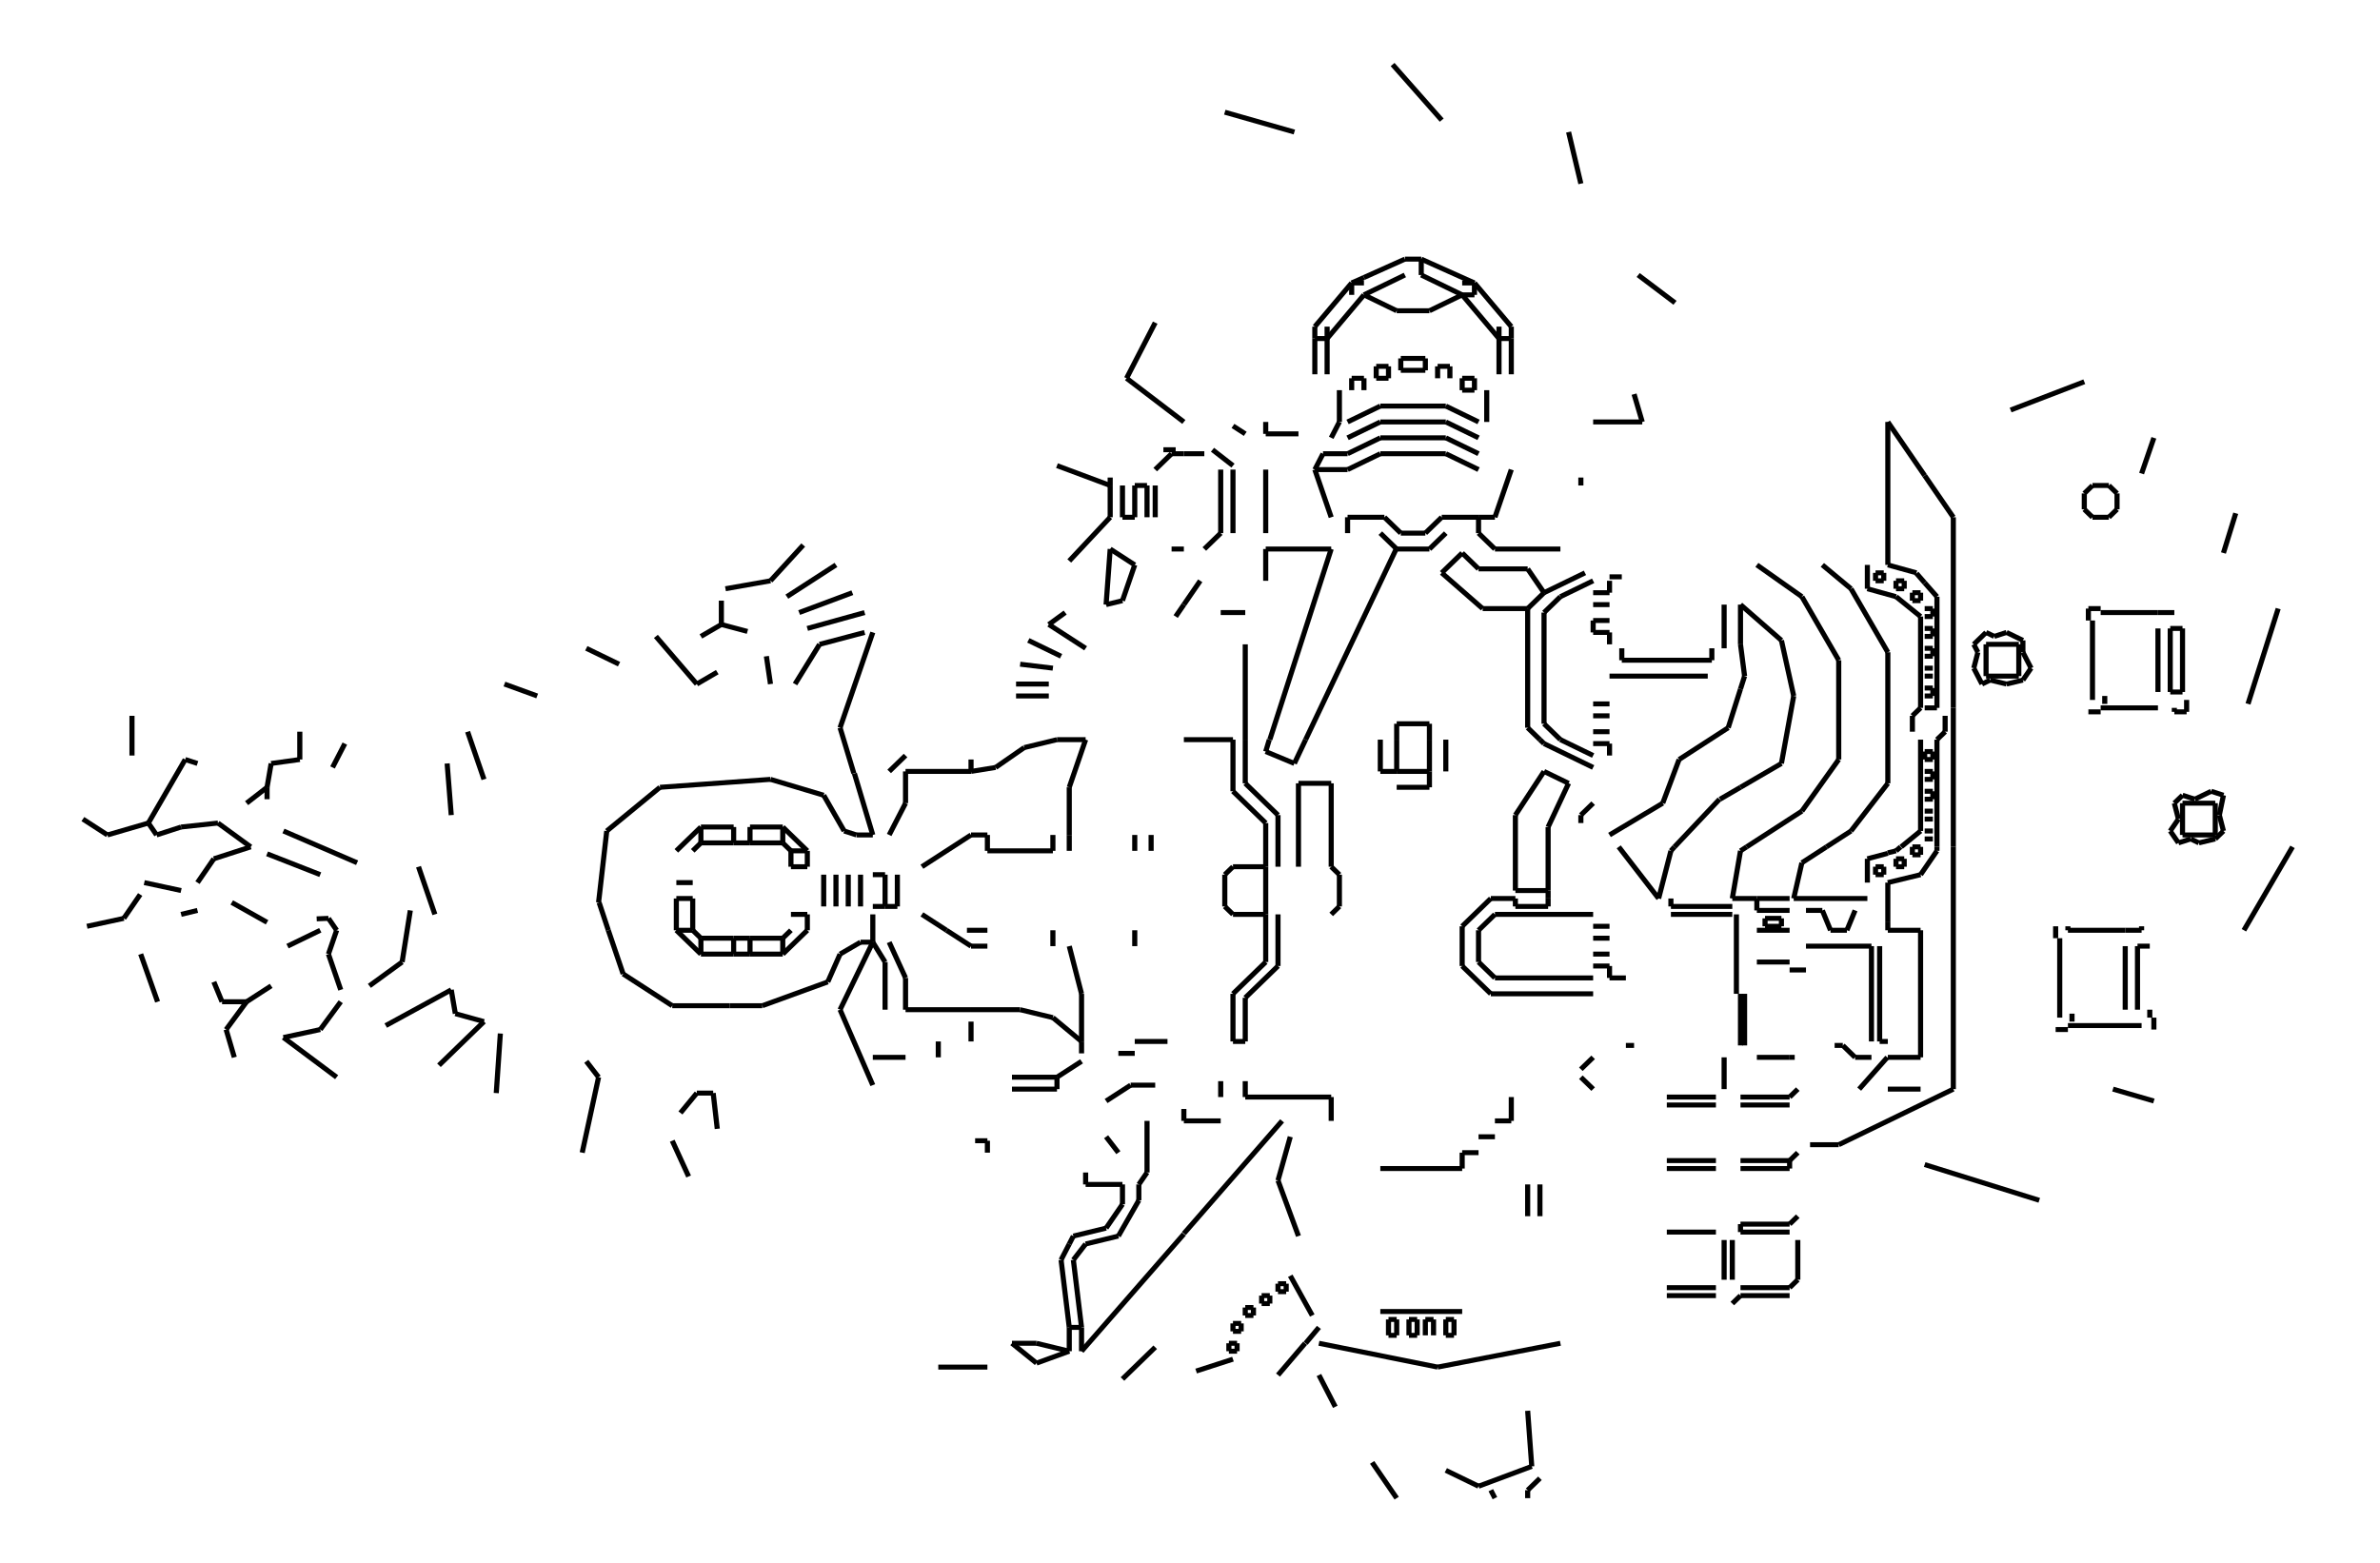 <svg width="900" height="591" preserveAspectRatio="none" viewBox="-1194 -2194 4652 3148"
 xmlns="http://www.w3.org/2000/svg" xmlns:xlink="http://www.w3.org/1999/xlink">
   <defs>
    <marker id="arrow" markerWidth="10" markerHeight="10" refX="0" refY="2" orient="auto" markerUnits="strokeWidth">
      <path d="M0,0 L0,4 L5,3 z" fill="#f00" />
    </marker>
  </defs>

<line x1="1832" y1="-400" x2="1832" y2="-528" stroke-width="10" stroke="black"/>
<line x1="1832" y1="-528" x2="1872" y2="-616" stroke-width="10" stroke="black"/>
<line x1="1824" y1="-640" x2="1768" y2="-552" stroke-width="10" stroke="black"/>
<line x1="1872" y1="-616" x2="1824" y2="-640" stroke-width="10" stroke="black"/>
<line x1="1920" y1="-576" x2="1896" y2="-552" stroke-width="10" stroke="black"/>
<line x1="1896" y1="-552" x2="1896" y2="-536" stroke-width="10" stroke="black"/>
<line x1="1832" y1="-384" x2="1832" y2="-400" stroke-width="10" stroke="black"/>
<line x1="1832" y1="-400" x2="1768" y2="-400" stroke-width="10" stroke="black"/>
<line x1="1816" y1="-704" x2="1824" y2="-696" stroke-width="10" stroke="black"/>
<line x1="1920" y1="-672" x2="1856" y2="-704" stroke-width="10" stroke="black"/>
<line x1="1824" y1="-696" x2="1920" y2="-648" stroke-width="10" stroke="black"/>
<line x1="1600" y1="-640" x2="1600" y2="-608" stroke-width="10" stroke="black"/>
<line x1="1536" y1="-608" x2="1600" y2="-608" stroke-width="10" stroke="black"/>
<line x1="1632" y1="-640" x2="1632" y2="-704" stroke-width="10" stroke="black"/>
<line x1="1600" y1="-640" x2="1600" y2="-704" stroke-width="10" stroke="black"/>
<line x1="1536" y1="-640" x2="1600" y2="-640" stroke-width="10" stroke="black"/>
<line x1="1768" y1="-400" x2="1768" y2="-552" stroke-width="10" stroke="black"/>
<line x1="1896" y1="-24" x2="1920" y2="0" stroke-width="10" stroke="black"/>
<line x1="1920" y1="-64" x2="1896" y2="-40" stroke-width="10" stroke="black"/>
<line x1="1696" y1="-320" x2="1728" y2="-352" stroke-width="10" stroke="black"/>
<line x1="1728" y1="-224" x2="1696" y2="-256" stroke-width="10" stroke="black"/>
<line x1="1696" y1="-256" x2="1696" y2="-320" stroke-width="10" stroke="black"/>
<line x1="1920" y1="-224" x2="1728" y2="-224" stroke-width="10" stroke="black"/>
<line x1="1664" y1="-328" x2="1664" y2="-248" stroke-width="10" stroke="black"/>
<line x1="1664" y1="-248" x2="1720" y2="-192" stroke-width="10" stroke="black"/>
<line x1="1768" y1="-368" x2="1832" y2="-368" stroke-width="10" stroke="black"/>
<line x1="1832" y1="-368" x2="1832" y2="-384" stroke-width="10" stroke="black"/>
<line x1="1768" y1="-384" x2="1768" y2="-368" stroke-width="10" stroke="black"/>
<line x1="1728" y1="-352" x2="1920" y2="-352" stroke-width="10" stroke="black"/>
<line x1="1720" y1="-384" x2="1664" y2="-328" stroke-width="10" stroke="black"/>
<line x1="1720" y1="-192" x2="1920" y2="-192" stroke-width="10" stroke="black"/>
<line x1="1768" y1="-384" x2="1720" y2="-384" stroke-width="10" stroke="black"/>
<line x1="1536" y1="-640" x2="1504" y2="-640" stroke-width="10" stroke="black"/>
<line x1="1504" y1="-704" x2="1504" y2="-640" stroke-width="10" stroke="black"/>
<line x1="1240" y1="-616" x2="1240" y2="-704" stroke-width="10" stroke="black"/>
<line x1="1336" y1="-656" x2="1358" y2="-704" stroke-width="10" stroke="black"/>
<line x1="1280" y1="-680" x2="1336" y2="-656" stroke-width="10" stroke="black"/>
<line x1="1287" y1="-704" x2="1280" y2="-680" stroke-width="10" stroke="black"/>
<line x1="1344" y1="-616" x2="1344" y2="-448" stroke-width="10" stroke="black"/>
<line x1="1280" y1="-536" x2="1280" y2="-448" stroke-width="10" stroke="black"/>
<line x1="1216" y1="-600" x2="1280" y2="-536" stroke-width="10" stroke="black"/>
<line x1="1304" y1="-552" x2="1240" y2="-616" stroke-width="10" stroke="black"/>
<line x1="1304" y1="-448" x2="1304" y2="-552" stroke-width="10" stroke="black"/>
<line x1="1408" y1="-616" x2="1344" y2="-616" stroke-width="10" stroke="black"/>
<line x1="1216" y1="-704" x2="1216" y2="-600" stroke-width="10" stroke="black"/>
<line x1="1408" y1="-448" x2="1408" y2="-616" stroke-width="10" stroke="black"/>
<line x1="1280" y1="-352" x2="1280" y2="-256" stroke-width="10" stroke="black"/>
<line x1="1240" y1="-96" x2="1240" y2="-184" stroke-width="10" stroke="black"/>
<line x1="1240" y1="-184" x2="1304" y2="-248" stroke-width="10" stroke="black"/>
<line x1="1280" y1="-256" x2="1216" y2="-192" stroke-width="10" stroke="black"/>
<line x1="1304" y1="-248" x2="1304" y2="-352" stroke-width="10" stroke="black"/>
<line x1="1216" y1="-192" x2="1216" y2="-96" stroke-width="10" stroke="black"/>
<line x1="1192" y1="-16" x2="1192" y2="16" stroke-width="10" stroke="black"/>
<line x1="1240" y1="16" x2="1240" y2="-16" stroke-width="10" stroke="black"/>
<line x1="1240" y1="-96" x2="1216" y2="-96" stroke-width="10" stroke="black"/>
<line x1="1424" y1="-432" x2="1408" y2="-448" stroke-width="10" stroke="black"/>
<line x1="1424" y1="-368" x2="1424" y2="-432" stroke-width="10" stroke="black"/>
<line x1="1408" y1="-352" x2="1424" y2="-368" stroke-width="10" stroke="black"/>
<line x1="1200" y1="-368" x2="1216" y2="-352" stroke-width="10" stroke="black"/>
<line x1="1200" y1="-432" x2="1200" y2="-368" stroke-width="10" stroke="black"/>
<line x1="1216" y1="-448" x2="1200" y2="-432" stroke-width="10" stroke="black"/>
<line x1="1280" y1="-352" x2="1280" y2="-448" stroke-width="10" stroke="black"/>
<line x1="1216" y1="-352" x2="1280" y2="-352" stroke-width="10" stroke="black"/>
<line x1="1280" y1="-448" x2="1216" y2="-448" stroke-width="10" stroke="black"/>
<line x1="1536" y1="-640" x2="1536" y2="-704" stroke-width="10" stroke="black"/>
<line x1="1760" y1="16" x2="1760" y2="64" stroke-width="10" stroke="black"/>
<line x1="1728" y1="96" x2="1696" y2="96" stroke-width="10" stroke="black"/>
<line x1="1760" y1="64" x2="1728" y2="64" stroke-width="10" stroke="black"/>
<line x1="1664" y1="448" x2="1504" y2="448" stroke-width="10" stroke="black"/>
<line x1="1504" y1="160" x2="1664" y2="160" stroke-width="10" stroke="black"/>
<line x1="1816" y1="256" x2="1816" y2="192" stroke-width="10" stroke="black"/>
<line x1="1792" y1="192" x2="1792" y2="256" stroke-width="10" stroke="black"/>
<line x1="1664" y1="128" x2="1664" y2="160" stroke-width="10" stroke="black"/>
<line x1="1696" y1="128" x2="1664" y2="128" stroke-width="10" stroke="black"/>
<line x1="1256" y1="440" x2="1240" y2="440" stroke-width="10" stroke="black"/>
<line x1="1240" y1="440" x2="1240" y2="456" stroke-width="10" stroke="black"/>
<line x1="1256" y1="456" x2="1256" y2="440" stroke-width="10" stroke="black"/>
<line x1="1288" y1="432" x2="1288" y2="416" stroke-width="10" stroke="black"/>
<line x1="1272" y1="416" x2="1272" y2="432" stroke-width="10" stroke="black"/>
<line x1="1288" y1="416" x2="1272" y2="416" stroke-width="10" stroke="black"/>
<line x1="1272" y1="432" x2="1288" y2="432" stroke-width="10" stroke="black"/>
<line x1="1320" y1="392" x2="1304" y2="392" stroke-width="10" stroke="black"/>
<line x1="1304" y1="408" x2="1320" y2="408" stroke-width="10" stroke="black"/>
<line x1="1320" y1="408" x2="1320" y2="392" stroke-width="10" stroke="black"/>
<line x1="1304" y1="184" x2="1344" y2="296" stroke-width="10" stroke="black"/>
<line x1="1328" y1="96" x2="1304" y2="184" stroke-width="10" stroke="black"/>
<line x1="1328" y1="376" x2="1371" y2="456" stroke-width="10" stroke="black"/>
<line x1="1304" y1="392" x2="1304" y2="408" stroke-width="10" stroke="black"/>
<line x1="1120" y1="64" x2="1192" y2="64" stroke-width="10" stroke="black"/>
<line x1="1120" y1="291" x2="1312" y2="64" stroke-width="10" stroke="black"/>
<line x1="1408" y1="64" x2="1408" y2="16" stroke-width="10" stroke="black"/>
<line x1="1728" y1="824" x2="1720" y2="808" stroke-width="10" stroke="black"/>
<line x1="1792" y1="808" x2="1792" y2="824" stroke-width="10" stroke="black"/>
<line x1="1816" y1="784" x2="1792" y2="808" stroke-width="10" stroke="black"/>
<line x1="1224" y1="528" x2="1224" y2="512" stroke-width="10" stroke="black"/>
<line x1="1208" y1="512" x2="1208" y2="528" stroke-width="10" stroke="black"/>
<line x1="1208" y1="528" x2="1224" y2="528" stroke-width="10" stroke="black"/>
<line x1="1216" y1="544" x2="1144" y2="568" stroke-width="10" stroke="black"/>
<line x1="1416" y1="640" x2="1384" y2="576" stroke-width="10" stroke="black"/>
<line x1="1536" y1="824" x2="1488" y2="752" stroke-width="10" stroke="black"/>
<line x1="1696" y1="800" x2="1632" y2="768" stroke-width="10" stroke="black"/>
<line x1="1792" y1="648" x2="1800" y2="760" stroke-width="10" stroke="black"/>
<line x1="1616" y1="560" x2="1856" y2="512" stroke-width="10" stroke="black"/>
<line x1="1384" y1="512" x2="1616" y2="560" stroke-width="10" stroke="black"/>
<line x1="1357" y1="512" x2="1304" y2="576" stroke-width="10" stroke="black"/>
<line x1="1696" y1="800" x2="1800" y2="760" stroke-width="10" stroke="black"/>
<line x1="1648" y1="464" x2="1632" y2="464" stroke-width="10" stroke="black"/>
<line x1="1648" y1="496" x2="1648" y2="464" stroke-width="10" stroke="black"/>
<line x1="1632" y1="496" x2="1648" y2="496" stroke-width="10" stroke="black"/>
<line x1="1632" y1="464" x2="1632" y2="496" stroke-width="10" stroke="black"/>
<line x1="1608" y1="464" x2="1592" y2="464" stroke-width="10" stroke="black"/>
<line x1="1592" y1="464" x2="1592" y2="496" stroke-width="10" stroke="black"/>
<line x1="1576" y1="464" x2="1560" y2="464" stroke-width="10" stroke="black"/>
<line x1="1576" y1="496" x2="1576" y2="464" stroke-width="10" stroke="black"/>
<line x1="1560" y1="496" x2="1576" y2="496" stroke-width="10" stroke="black"/>
<line x1="1608" y1="496" x2="1608" y2="464" stroke-width="10" stroke="black"/>
<line x1="1232" y1="472" x2="1216" y2="472" stroke-width="10" stroke="black"/>
<line x1="1216" y1="472" x2="1216" y2="488" stroke-width="10" stroke="black"/>
<line x1="1216" y1="488" x2="1232" y2="488" stroke-width="10" stroke="black"/>
<line x1="1232" y1="488" x2="1232" y2="472" stroke-width="10" stroke="black"/>
<line x1="1536" y1="464" x2="1520" y2="464" stroke-width="10" stroke="black"/>
<line x1="1536" y1="496" x2="1536" y2="464" stroke-width="10" stroke="black"/>
<line x1="1520" y1="496" x2="1536" y2="496" stroke-width="10" stroke="black"/>
<line x1="1520" y1="464" x2="1520" y2="496" stroke-width="10" stroke="black"/>
<line x1="1384" y1="480" x2="1358" y2="512" stroke-width="10" stroke="black"/>
<line x1="1560" y1="496" x2="1560" y2="464" stroke-width="10" stroke="black"/>
<line x1="1208" y1="512" x2="1224" y2="512" stroke-width="10" stroke="black"/>
<line x1="1256" y1="456" x2="1240" y2="456" stroke-width="10" stroke="black"/>
<line x1="1408" y1="16" x2="1240" y2="16" stroke-width="10" stroke="black"/>
<line x1="1200" y1="-1968" x2="1336" y2="-1928" stroke-width="10" stroke="black"/>
<line x1="1872" y1="-1928" x2="1896" y2="-1824" stroke-width="10" stroke="black"/>
<line x1="1528" y1="-2064" x2="1624" y2="-1952" stroke-width="10" stroke="black"/>
<line x1="1592" y1="-1472" x2="1544" y2="-1472" stroke-width="10" stroke="black"/>
<line x1="1544" y1="-1448" x2="1592" y2="-1448" stroke-width="10" stroke="black"/>
<line x1="1592" y1="-1448" x2="1592" y2="-1472" stroke-width="10" stroke="black"/>
<line x1="1544" y1="-1472" x2="1544" y2="-1448" stroke-width="10" stroke="black"/>
<line x1="1520" y1="-1456" x2="1496" y2="-1456" stroke-width="10" stroke="black"/>
<line x1="1496" y1="-1432" x2="1520" y2="-1432" stroke-width="10" stroke="black"/>
<line x1="1496" y1="-1456" x2="1496" y2="-1432" stroke-width="10" stroke="black"/>
<line x1="1520" y1="-1432" x2="1520" y2="-1456" stroke-width="10" stroke="black"/>
<line x1="1760" y1="-1440" x2="1760" y2="-1512" stroke-width="10" stroke="black"/>
<line x1="1736" y1="-1512" x2="1736" y2="-1440" stroke-width="10" stroke="black"/>
<line x1="1640" y1="-1456" x2="1616" y2="-1456" stroke-width="10" stroke="black"/>
<line x1="1640" y1="-1432" x2="1640" y2="-1456" stroke-width="10" stroke="black"/>
<line x1="1664" y1="-1432" x2="1664" y2="-1408" stroke-width="10" stroke="black"/>
<line x1="1688" y1="-1432" x2="1664" y2="-1432" stroke-width="10" stroke="black"/>
<line x1="1688" y1="-1408" x2="1688" y2="-1432" stroke-width="10" stroke="black"/>
<line x1="1616" y1="-1456" x2="1616" y2="-1432" stroke-width="10" stroke="black"/>
<line x1="1536" y1="-1568" x2="1600" y2="-1568" stroke-width="10" stroke="black"/>
<line x1="1472" y1="-1600" x2="1536" y2="-1568" stroke-width="10" stroke="black"/>
<line x1="1600" y1="-1568" x2="1664" y2="-1600" stroke-width="10" stroke="black"/>
<line x1="1736" y1="-1536" x2="1736" y2="-1512" stroke-width="10" stroke="black"/>
<line x1="1664" y1="-1600" x2="1736" y2="-1512" stroke-width="10" stroke="black"/>
<line x1="1688" y1="-1624" x2="1664" y2="-1624" stroke-width="10" stroke="black"/>
<line x1="1688" y1="-1624" x2="1584" y2="-1672" stroke-width="10" stroke="black"/>
<line x1="1584" y1="-1640" x2="1664" y2="-1600" stroke-width="10" stroke="black"/>
<line x1="1688" y1="-1600" x2="1688" y2="-1624" stroke-width="10" stroke="black"/>
<line x1="1552" y1="-1672" x2="1472" y2="-1635" stroke-width="10" stroke="black"/>
<line x1="1472" y1="-1600" x2="1552" y2="-1640" stroke-width="10" stroke="black"/>
<line x1="1584" y1="-1640" x2="1584" y2="-1672" stroke-width="10" stroke="black"/>
<line x1="1664" y1="-1600" x2="1688" y2="-1600" stroke-width="10" stroke="black"/>
<line x1="1760" y1="-1536" x2="1688" y2="-1624" stroke-width="10" stroke="black"/>
<line x1="1760" y1="-1512" x2="1760" y2="-1536" stroke-width="10" stroke="black"/>
<line x1="1736" y1="-1512" x2="1760" y2="-1512" stroke-width="10" stroke="black"/>
<line x1="1472" y1="-1432" x2="1448" y2="-1432" stroke-width="10" stroke="black"/>
<line x1="1448" y1="-1432" x2="1448" y2="-1408" stroke-width="10" stroke="black"/>
<line x1="1376" y1="-1512" x2="1376" y2="-1440" stroke-width="10" stroke="black"/>
<line x1="1400" y1="-1440" x2="1400" y2="-1512" stroke-width="10" stroke="black"/>
<line x1="1472" y1="-1635" x2="1448" y2="-1624" stroke-width="10" stroke="black"/>
<line x1="1448" y1="-1624" x2="1448" y2="-1600" stroke-width="10" stroke="black"/>
<line x1="1400" y1="-1512" x2="1400" y2="-1536" stroke-width="10" stroke="black"/>
<line x1="1400" y1="-1512" x2="1472" y2="-1600" stroke-width="10" stroke="black"/>
<line x1="1448" y1="-1624" x2="1376" y2="-1536" stroke-width="10" stroke="black"/>
<line x1="1376" y1="-1536" x2="1376" y2="-1512" stroke-width="10" stroke="black"/>
<line x1="1472" y1="-1624" x2="1448" y2="-1624" stroke-width="10" stroke="black"/>
<line x1="1376" y1="-1512" x2="1400" y2="-1512" stroke-width="10" stroke="black"/>
<line x1="1472" y1="-1408" x2="1472" y2="-1432" stroke-width="10" stroke="black"/>
<line x1="1584" y1="-1672" x2="1552" y2="-1672" stroke-width="10" stroke="black"/>
<line x1="1440" y1="-1248" x2="1504" y2="-1280" stroke-width="10" stroke="black"/>
<line x1="1632" y1="-1280" x2="1696" y2="-1248" stroke-width="10" stroke="black"/>
<line x1="1632" y1="-1312" x2="1696" y2="-1280" stroke-width="10" stroke="black"/>
<line x1="1504" y1="-1280" x2="1632" y2="-1280" stroke-width="10" stroke="black"/>
<line x1="1392" y1="-1280" x2="1440" y2="-1280" stroke-width="10" stroke="black"/>
<line x1="1120" y1="-1280" x2="1160" y2="-1280" stroke-width="10" stroke="black"/>
<line x1="1216" y1="-1256" x2="1176" y2="-1288" stroke-width="10" stroke="black"/>
<line x1="1376" y1="-1248" x2="1392" y2="-1280" stroke-width="10" stroke="black"/>
<line x1="1440" y1="-1280" x2="1504" y2="-1312" stroke-width="10" stroke="black"/>
<line x1="1504" y1="-1376" x2="1632" y2="-1376" stroke-width="10" stroke="black"/>
<line x1="1712" y1="-1408" x2="1712" y2="-1344" stroke-width="10" stroke="black"/>
<line x1="1632" y1="-1376" x2="1696" y2="-1344" stroke-width="10" stroke="black"/>
<line x1="1424" y1="-1344" x2="1424" y2="-1408" stroke-width="10" stroke="black"/>
<line x1="1440" y1="-1344" x2="1504" y2="-1376" stroke-width="10" stroke="black"/>
<line x1="1632" y1="-1344" x2="1696" y2="-1312" stroke-width="10" stroke="black"/>
<line x1="1440" y1="-1312" x2="1504" y2="-1344" stroke-width="10" stroke="black"/>
<line x1="1280" y1="-1320" x2="1344" y2="-1320" stroke-width="10" stroke="black"/>
<line x1="1216" y1="-1336" x2="1240" y2="-1320" stroke-width="10" stroke="black"/>
<line x1="1280" y1="-1320" x2="1280" y2="-1344" stroke-width="10" stroke="black"/>
<line x1="1408" y1="-1312" x2="1424" y2="-1344" stroke-width="10" stroke="black"/>
<line x1="1632" y1="-1344" x2="1504" y2="-1344" stroke-width="10" stroke="black"/>
<line x1="1504" y1="-1312" x2="1632" y2="-1312" stroke-width="10" stroke="black"/>
<line x1="1688" y1="-1408" x2="1664" y2="-1408" stroke-width="10" stroke="black"/>
<line x1="1280" y1="-1088" x2="1408" y2="-1088" stroke-width="10" stroke="black"/>
<line x1="1280" y1="-1024" x2="1280" y2="-1088" stroke-width="10" stroke="black"/>
<line x1="1152" y1="-1024" x2="1120" y2="-976" stroke-width="10" stroke="black"/>
<line x1="1192" y1="-1120" x2="1160" y2="-1088" stroke-width="10" stroke="black"/>
<line x1="1192" y1="-960" x2="1240" y2="-960" stroke-width="10" stroke="black"/>
<line x1="1240" y1="-704" x2="1240" y2="-896" stroke-width="10" stroke="black"/>
<line x1="1536" y1="-1088" x2="1600" y2="-1088" stroke-width="10" stroke="black"/>
<line x1="1600" y1="-736" x2="1536" y2="-736" stroke-width="10" stroke="black"/>
<line x1="1504" y1="-1120" x2="1536" y2="-1088" stroke-width="10" stroke="black"/>
<line x1="1358" y1="-704" x2="1535" y2="-1088" stroke-width="10" stroke="black"/>
<line x1="1536" y1="-704" x2="1536" y2="-736" stroke-width="10" stroke="black"/>
<line x1="1408" y1="-1088" x2="1288" y2="-704" stroke-width="10" stroke="black"/>
<line x1="1856" y1="-704" x2="1824" y2="-736" stroke-width="10" stroke="black"/>
<line x1="1824" y1="-960" x2="1856" y2="-992" stroke-width="10" stroke="black"/>
<line x1="1904" y1="-1040" x2="1824" y2="-1000" stroke-width="10" stroke="black"/>
<line x1="1856" y1="-992" x2="1920" y2="-1024" stroke-width="10" stroke="black"/>
<line x1="1792" y1="-728" x2="1816" y2="-704" stroke-width="10" stroke="black"/>
<line x1="1792" y1="-968" x2="1792" y2="-728" stroke-width="10" stroke="black"/>
<line x1="1824" y1="-736" x2="1824" y2="-960" stroke-width="10" stroke="black"/>
<line x1="1696" y1="-1048" x2="1664" y2="-1080" stroke-width="10" stroke="black"/>
<line x1="1824" y1="-1000" x2="1792" y2="-1048" stroke-width="10" stroke="black"/>
<line x1="1792" y1="-1048" x2="1696" y2="-1048" stroke-width="10" stroke="black"/>
<line x1="1704" y1="-968" x2="1792" y2="-968" stroke-width="10" stroke="black"/>
<line x1="1624" y1="-1040" x2="1704" y2="-968" stroke-width="10" stroke="black"/>
<line x1="1664" y1="-1080" x2="1624" y2="-1040" stroke-width="10" stroke="black"/>
<line x1="1600" y1="-1088" x2="1632" y2="-1120" stroke-width="10" stroke="black"/>
<line x1="1696" y1="-1120" x2="1728" y2="-1088" stroke-width="10" stroke="black"/>
<line x1="1728" y1="-1088" x2="1856" y2="-1088" stroke-width="10" stroke="black"/>
<line x1="1792" y1="-968" x2="1824" y2="-1000" stroke-width="10" stroke="black"/>
<line x1="1600" y1="-736" x2="1600" y2="-704" stroke-width="10" stroke="black"/>
<line x1="1512" y1="-1152" x2="1440" y2="-1152" stroke-width="10" stroke="black"/>
<line x1="1544" y1="-1120" x2="1512" y2="-1152" stroke-width="10" stroke="black"/>
<line x1="1696" y1="-1152" x2="1624" y2="-1152" stroke-width="10" stroke="black"/>
<line x1="1624" y1="-1152" x2="1592" y2="-1120" stroke-width="10" stroke="black"/>
<line x1="1896" y1="-1232" x2="1896" y2="-1216" stroke-width="10" stroke="black"/>
<line x1="1760" y1="-1248" x2="1728" y2="-1152" stroke-width="10" stroke="black"/>
<line x1="1728" y1="-1152" x2="1696" y2="-1152" stroke-width="10" stroke="black"/>
<line x1="1696" y1="-1152" x2="1696" y2="-1120" stroke-width="10" stroke="black"/>
<line x1="1192" y1="-1248" x2="1192" y2="-1120" stroke-width="10" stroke="black"/>
<line x1="1216" y1="-1120" x2="1216" y2="-1248" stroke-width="10" stroke="black"/>
<line x1="1408" y1="-1152" x2="1376" y2="-1248" stroke-width="10" stroke="black"/>
<line x1="1280" y1="-1248" x2="1280" y2="-1120" stroke-width="10" stroke="black"/>
<line x1="1440" y1="-1120" x2="1440" y2="-1152" stroke-width="10" stroke="black"/>
<line x1="1544" y1="-1120" x2="1592" y2="-1120" stroke-width="10" stroke="black"/>
<line x1="1440" y1="-1248" x2="1376" y2="-1248" stroke-width="10" stroke="black"/>
<line x1="1120" y1="-704" x2="1216" y2="-704" stroke-width="10" stroke="black"/>
<line x1="312" y1="-624" x2="416" y2="-592" stroke-width="10" stroke="black"/>
<line x1="456" y1="-520" x2="480" y2="-512" stroke-width="10" stroke="black"/>
<line x1="480" y1="-512" x2="512" y2="-512" stroke-width="10" stroke="black"/>
<line x1="512" y1="-512" x2="476" y2="-636" stroke-width="10" stroke="black"/>
<line x1="416" y1="-592" x2="456" y2="-520" stroke-width="10" stroke="black"/>
<line x1="336" y1="-496" x2="352" y2="-480" stroke-width="10" stroke="black"/>
<line x1="336" y1="-528" x2="272" y2="-528" stroke-width="10" stroke="black"/>
<line x1="272" y1="-496" x2="336" y2="-496" stroke-width="10" stroke="black"/>
<line x1="336" y1="-496" x2="336" y2="-528" stroke-width="10" stroke="black"/>
<line x1="384" y1="-480" x2="336" y2="-528" stroke-width="10" stroke="black"/>
<line x1="-8" y1="-520" x2="96" y2="-608" stroke-width="10" stroke="black"/>
<line x1="160" y1="-480" x2="176" y2="-496" stroke-width="10" stroke="black"/>
<line x1="176" y1="-528" x2="128" y2="-480" stroke-width="10" stroke="black"/>
<line x1="240" y1="-496" x2="272" y2="-496" stroke-width="10" stroke="black"/>
<line x1="176" y1="-496" x2="240" y2="-496" stroke-width="10" stroke="black"/>
<line x1="240" y1="-496" x2="240" y2="-528" stroke-width="10" stroke="black"/>
<line x1="240" y1="-528" x2="176" y2="-528" stroke-width="10" stroke="black"/>
<line x1="176" y1="-528" x2="176" y2="-496" stroke-width="10" stroke="black"/>
<line x1="272" y1="-496" x2="272" y2="-528" stroke-width="10" stroke="black"/>
<line x1="475" y1="-636" x2="448" y2="-728" stroke-width="10" stroke="black"/>
<line x1="168" y1="-816" x2="208" y2="-840" stroke-width="10" stroke="black"/>
<line x1="176" y1="-912" x2="216" y2="-936" stroke-width="10" stroke="black"/>
<line x1="312" y1="-1024" x2="224" y2="-1008" stroke-width="10" stroke="black"/>
<line x1="440" y1="-1056" x2="344" y2="-992" stroke-width="10" stroke="black"/>
<line x1="376" y1="-1096" x2="312" y2="-1024" stroke-width="10" stroke="black"/>
<line x1="216" y1="-936" x2="267" y2="-922" stroke-width="10" stroke="black"/>
<line x1="360" y1="-816" x2="408" y2="-896" stroke-width="10" stroke="black"/>
<line x1="496" y1="-960" x2="384" y2="-928" stroke-width="10" stroke="black"/>
<line x1="408" y1="-896" x2="496" y2="-920" stroke-width="10" stroke="black"/>
<line x1="304" y1="-872" x2="312" y2="-816" stroke-width="10" stroke="black"/>
<line x1="472" y1="-1000" x2="368" y2="-960" stroke-width="10" stroke="black"/>
<line x1="216" y1="-984" x2="216" y2="-936" stroke-width="10" stroke="black"/>
<line x1="88" y1="-912" x2="168" y2="-816" stroke-width="10" stroke="black"/>
<line x1="448" y1="-728" x2="512" y2="-920" stroke-width="10" stroke="black"/>
<line x1="96" y1="-608" x2="312" y2="-624" stroke-width="10" stroke="black"/>
<line x1="-24" y1="-24" x2="-48" y2="-56" stroke-width="10" stroke="black"/>
<line x1="-56" y1="128" x2="-24" y2="-24" stroke-width="10" stroke="black"/>
<line x1="272" y1="-304" x2="240" y2="-304" stroke-width="10" stroke="black"/>
<line x1="240" y1="-272" x2="272" y2="-272" stroke-width="10" stroke="black"/>
<line x1="352" y1="-320" x2="336" y2="-304" stroke-width="10" stroke="black"/>
<line x1="336" y1="-304" x2="272" y2="-304" stroke-width="10" stroke="black"/>
<line x1="272" y1="-272" x2="336" y2="-272" stroke-width="10" stroke="black"/>
<line x1="336" y1="-272" x2="336" y2="-304" stroke-width="10" stroke="black"/>
<line x1="272" y1="-304" x2="272" y2="-272" stroke-width="10" stroke="black"/>
<line x1="24" y1="-232" x2="-5" y2="-320" stroke-width="10" stroke="black"/>
<line x1="120" y1="-168" x2="24" y2="-232" stroke-width="10" stroke="black"/>
<line x1="232" y1="-168" x2="120" y2="-168" stroke-width="10" stroke="black"/>
<line x1="176" y1="-304" x2="160" y2="-320" stroke-width="10" stroke="black"/>
<line x1="240" y1="-304" x2="176" y2="-304" stroke-width="10" stroke="black"/>
<line x1="176" y1="-272" x2="240" y2="-272" stroke-width="10" stroke="black"/>
<line x1="176" y1="-304" x2="176" y2="-272" stroke-width="10" stroke="black"/>
<line x1="128" y1="-320" x2="176" y2="-272" stroke-width="10" stroke="black"/>
<line x1="240" y1="-272" x2="240" y2="-304" stroke-width="10" stroke="black"/>
<line x1="488" y1="-296" x2="448" y2="-272" stroke-width="10" stroke="black"/>
<line x1="448" y1="-272" x2="424" y2="-216" stroke-width="10" stroke="black"/>
<line x1="512" y1="-296" x2="488" y2="-296" stroke-width="10" stroke="black"/>
<line x1="448" y1="-160" x2="512" y2="-296" stroke-width="10" stroke="black"/>
<line x1="296" y1="-168" x2="232" y2="-168" stroke-width="10" stroke="black"/>
<line x1="424" y1="-216" x2="296" y2="-168" stroke-width="10" stroke="black"/>
<line x1="512" y1="-8" x2="448" y2="-160" stroke-width="10" stroke="black"/>
<line x1="168" y1="8" x2="136" y2="48" stroke-width="10" stroke="black"/>
<line x1="200" y1="8" x2="168" y2="8" stroke-width="10" stroke="black"/>
<line x1="208" y1="80" x2="200" y2="8" stroke-width="10" stroke="black"/>
<line x1="384" y1="-320" x2="336" y2="-272" stroke-width="10" stroke="black"/>
<line x1="120" y1="104" x2="152" y2="176" stroke-width="10" stroke="black"/>
<line x1="384" y1="-320" x2="384" y2="-352" stroke-width="10" stroke="black"/>
<line x1="384" y1="-448" x2="384" y2="-480" stroke-width="10" stroke="black"/>
<line x1="488" y1="-368" x2="488" y2="-432" stroke-width="10" stroke="black"/>
<line x1="464" y1="-368" x2="464" y2="-432" stroke-width="10" stroke="black"/>
<line x1="416" y1="-432" x2="416" y2="-368" stroke-width="10" stroke="black"/>
<line x1="440" y1="-368" x2="440" y2="-432" stroke-width="10" stroke="black"/>
<line x1="384" y1="-448" x2="352" y2="-448" stroke-width="10" stroke="black"/>
<line x1="352" y1="-352" x2="384" y2="-352" stroke-width="10" stroke="black"/>
<line x1="-5" y1="-320" x2="-23" y2="-376" stroke-width="10" stroke="black"/>
<line x1="128" y1="-416" x2="160" y2="-416" stroke-width="10" stroke="black"/>
<line x1="160" y1="-384" x2="128" y2="-384" stroke-width="10" stroke="black"/>
<line x1="128" y1="-384" x2="128" y2="-320" stroke-width="10" stroke="black"/>
<line x1="160" y1="-320" x2="160" y2="-384" stroke-width="10" stroke="black"/>
<line x1="352" y1="-448" x2="352" y2="-480" stroke-width="10" stroke="black"/>
<line x1="128" y1="-320" x2="160" y2="-320" stroke-width="10" stroke="black"/>
<line x1="384" y1="-480" x2="352" y2="-480" stroke-width="10" stroke="black"/>
<line x1="-304" y1="-152" x2="-312" y2="-200" stroke-width="10" stroke="black"/>
<line x1="-248" y1="-136" x2="-304" y2="-152" stroke-width="10" stroke="black"/>
<line x1="-224" y1="8" x2="-216" y2="-112" stroke-width="10" stroke="black"/>
<line x1="-248" y1="-136" x2="-336" y2="-48" stroke-width="10" stroke="black"/>
<line x1="-552" y1="-344" x2="-575" y2="-343" stroke-width="10" stroke="black"/>
<line x1="-536" y1="-320" x2="-552" y2="-272" stroke-width="10" stroke="black"/>
<line x1="-536" y1="-320" x2="-552" y2="-344" stroke-width="10" stroke="black"/>
<line x1="-408" y1="-256" x2="-472" y2="-208" stroke-width="10" stroke="black"/>
<line x1="-344" y1="-352" x2="-376" y2="-448" stroke-width="10" stroke="black"/>
<line x1="-392" y1="-360" x2="-408" y2="-256" stroke-width="10" stroke="black"/>
<line x1="-440" y1="-128" x2="-312" y2="-200" stroke-width="10" stroke="black"/>
<line x1="-536" y1="-24" x2="-640" y2="-104" stroke-width="10" stroke="black"/>
<line x1="-568" y1="-120" x2="-528" y2="-176" stroke-width="10" stroke="black"/>
<line x1="-640" y1="-104" x2="-568" y2="-120" stroke-width="10" stroke="black"/>
<line x1="-752" y1="-120" x2="-712" y2="-176" stroke-width="10" stroke="black"/>
<line x1="-736" y1="-64" x2="-752" y2="-120" stroke-width="10" stroke="black"/>
<line x1="-776" y1="-216" x2="-760" y2="-176" stroke-width="10" stroke="black"/>
<line x1="-712" y1="-176" x2="-664" y2="-208" stroke-width="10" stroke="black"/>
<line x1="-886" y1="-176" x2="-919" y2="-272" stroke-width="10" stroke="black"/>
<line x1="-672" y1="-336" x2="-741" y2="-376" stroke-width="10" stroke="black"/>
<line x1="-632" y1="-288" x2="-568" y2="-320" stroke-width="10" stroke="black"/>
<line x1="-760" y1="-176" x2="-712" y2="-176" stroke-width="10" stroke="black"/>
<line x1="-528" y1="-200" x2="-552" y2="-272" stroke-width="10" stroke="black"/>
<line x1="-664" y1="-656" x2="-672" y2="-608" stroke-width="10" stroke="black"/>
<line x1="-608" y1="-664" x2="-664" y2="-656" stroke-width="10" stroke="black"/>
<line x1="-544" y1="-648" x2="-520" y2="-696" stroke-width="10" stroke="black"/>
<line x1="-608" y1="-720" x2="-608" y2="-664" stroke-width="10" stroke="black"/>
<line x1="-672" y1="-474" x2="-568" y2="-432" stroke-width="10" stroke="black"/>
<line x1="-496" y1="-456" x2="-640" y2="-520" stroke-width="10" stroke="black"/>
<line x1="-248" y1="-624" x2="-280" y2="-720" stroke-width="10" stroke="black"/>
<line x1="-48" y1="-888" x2="16" y2="-856" stroke-width="10" stroke="black"/>
<line x1="-208" y1="-816" x2="-144" y2="-792" stroke-width="10" stroke="black"/>
<line x1="-320" y1="-656" x2="-312" y2="-552" stroke-width="10" stroke="black"/>
<line x1="-808" y1="-416" x2="-776" y2="-464" stroke-width="10" stroke="black"/>
<line x1="-1024" y1="-328" x2="-952" y2="-344" stroke-width="10" stroke="black"/>
<line x1="-952" y1="-344" x2="-920" y2="-392" stroke-width="10" stroke="black"/>
<line x1="-840" y1="-400" x2="-912" y2="-416" stroke-width="10" stroke="black"/>
<line x1="-840" y1="-528" x2="-768" y2="-536" stroke-width="10" stroke="black"/>
<line x1="-768" y1="-536" x2="-704" y2="-488" stroke-width="10" stroke="black"/>
<line x1="-936" y1="-672" x2="-936" y2="-752" stroke-width="10" stroke="black"/>
<line x1="-984" y1="-512" x2="-904" y2="-536" stroke-width="10" stroke="black"/>
<line x1="-904" y1="-536" x2="-888" y2="-512" stroke-width="10" stroke="black"/>
<line x1="-808" y1="-656" x2="-832" y2="-664" stroke-width="10" stroke="black"/>
<line x1="-832" y1="-664" x2="-904" y2="-536" stroke-width="10" stroke="black"/>
<line x1="-672" y1="-608" x2="-712" y2="-576" stroke-width="10" stroke="black"/>
<line x1="-888" y1="-512" x2="-840" y2="-528" stroke-width="10" stroke="black"/>
<line x1="-1032" y1="-544" x2="-984" y2="-512" stroke-width="10" stroke="black"/>
<line x1="-776" y1="-464" x2="-704" y2="-488" stroke-width="10" stroke="black"/>
<line x1="-672" y1="-584" x2="-672" y2="-608" stroke-width="10" stroke="black"/>
<line x1="-840" y1="-352" x2="-808" y2="-360" stroke-width="10" stroke="black"/>
<line x1="-24" y1="-376" x2="-8" y2="-520" stroke-width="10" stroke="black"/>
<line x1="896" y1="-512" x2="896" y2="-608" stroke-width="10" stroke="black"/>
<line x1="808" y1="-688" x2="872" y2="-704" stroke-width="10" stroke="black"/>
<line x1="872" y1="-704" x2="928" y2="-704" stroke-width="10" stroke="black"/>
<line x1="704" y1="-640" x2="752" y2="-648" stroke-width="10" stroke="black"/>
<line x1="752" y1="-648" x2="808" y2="-688" stroke-width="10" stroke="black"/>
<line x1="896" y1="-608" x2="928" y2="-704" stroke-width="10" stroke="black"/>
<line x1="576" y1="-640" x2="704" y2="-640" stroke-width="10" stroke="black"/>
<line x1="576" y1="-672" x2="544" y2="-640" stroke-width="10" stroke="black"/>
<line x1="544" y1="-512" x2="576" y2="-576" stroke-width="10" stroke="black"/>
<line x1="576" y1="-576" x2="576" y2="-640" stroke-width="10" stroke="black"/>
<line x1="704" y1="-640" x2="704" y2="-664" stroke-width="10" stroke="black"/>
<line x1="736" y1="-480" x2="864" y2="-480" stroke-width="10" stroke="black"/>
<line x1="560" y1="-368" x2="560" y2="-432" stroke-width="10" stroke="black"/>
<line x1="608" y1="-352" x2="656" y2="-320" stroke-width="10" stroke="black"/>
<line x1="560" y1="-368" x2="536" y2="-368" stroke-width="10" stroke="black"/>
<line x1="536" y1="-368" x2="512" y2="-368" stroke-width="10" stroke="black"/>
<line x1="536" y1="-368" x2="536" y2="-432" stroke-width="10" stroke="black"/>
<line x1="704" y1="-512" x2="608" y2="-448" stroke-width="10" stroke="black"/>
<line x1="512" y1="-432" x2="536" y2="-432" stroke-width="10" stroke="black"/>
<line x1="736" y1="-480" x2="736" y2="-512" stroke-width="10" stroke="black"/>
<line x1="896" y1="-480" x2="896" y2="-512" stroke-width="10" stroke="black"/>
<line x1="1056" y1="-480" x2="1056" y2="-512" stroke-width="10" stroke="black"/>
<line x1="1024" y1="-512" x2="1024" y2="-480" stroke-width="10" stroke="black"/>
<line x1="864" y1="-512" x2="864" y2="-480" stroke-width="10" stroke="black"/>
<line x1="736" y1="-512" x2="704" y2="-512" stroke-width="10" stroke="black"/>
<line x1="976" y1="-1216" x2="976" y2="-1152" stroke-width="10" stroke="black"/>
<line x1="1000" y1="-1216" x2="1000" y2="-1152" stroke-width="10" stroke="black"/>
<line x1="1064" y1="-1152" x2="1064" y2="-1216" stroke-width="10" stroke="black"/>
<line x1="1048" y1="-1216" x2="1048" y2="-1152" stroke-width="10" stroke="black"/>
<line x1="1024" y1="-1216" x2="1024" y2="-1152" stroke-width="10" stroke="black"/>
<line x1="1008" y1="-1432" x2="1064" y2="-1544" stroke-width="10" stroke="black"/>
<line x1="1096" y1="-1280" x2="1120" y2="-1280" stroke-width="10" stroke="black"/>
<line x1="976" y1="-1232" x2="976" y2="-1216" stroke-width="10" stroke="black"/>
<line x1="1104" y1="-1288" x2="1080" y2="-1288" stroke-width="10" stroke="black"/>
<line x1="1064" y1="-1248" x2="1096" y2="-1280" stroke-width="10" stroke="black"/>
<line x1="872" y1="-1256" x2="976" y2="-1216" stroke-width="10" stroke="black"/>
<line x1="1120" y1="-1344" x2="1008" y2="-1432" stroke-width="10" stroke="black"/>
<line x1="1024" y1="-1216" x2="1048" y2="-1216" stroke-width="10" stroke="black"/>
<line x1="856" y1="-936" x2="888" y2="-960" stroke-width="10" stroke="black"/>
<line x1="976" y1="-1152" x2="896" y2="-1064" stroke-width="10" stroke="black"/>
<line x1="1024" y1="-1056" x2="1000" y2="-984" stroke-width="10" stroke="black"/>
<line x1="1120" y1="-976" x2="1104" y2="-952" stroke-width="10" stroke="black"/>
<line x1="1000" y1="-984" x2="968" y2="-976" stroke-width="10" stroke="black"/>
<line x1="1120" y1="-1088" x2="1096" y2="-1088" stroke-width="10" stroke="black"/>
<line x1="976" y1="-1088" x2="1024" y2="-1056" stroke-width="10" stroke="black"/>
<line x1="976" y1="-1088" x2="968" y2="-976" stroke-width="10" stroke="black"/>
<line x1="880" y1="-872" x2="816" y2="-904" stroke-width="10" stroke="black"/>
<line x1="856" y1="-816" x2="792" y2="-816" stroke-width="10" stroke="black"/>
<line x1="864" y1="-848" x2="800" y2="-856" stroke-width="10" stroke="black"/>
<line x1="928" y1="-888" x2="856" y2="-936" stroke-width="10" stroke="black"/>
<line x1="1024" y1="-1152" x2="1000" y2="-1152" stroke-width="10" stroke="black"/>
<line x1="792" y1="-792" x2="856" y2="-792" stroke-width="10" stroke="black"/>
<line x1="920" y1="-192" x2="896" y2="-288" stroke-width="10" stroke="black"/>
<line x1="920" y1="-96" x2="920" y2="-192" stroke-width="10" stroke="black"/>
<line x1="656" y1="-320" x2="704" y2="-288" stroke-width="10" stroke="black"/>
<line x1="1024" y1="-320" x2="1024" y2="-288" stroke-width="10" stroke="black"/>
<line x1="864" y1="-320" x2="864" y2="-288" stroke-width="10" stroke="black"/>
<line x1="704" y1="-288" x2="736" y2="-288" stroke-width="10" stroke="black"/>
<line x1="800" y1="-160" x2="704" y2="-160" stroke-width="10" stroke="black"/>
<line x1="864" y1="-144" x2="800" y2="-160" stroke-width="10" stroke="black"/>
<line x1="704" y1="-160" x2="576" y2="-160" stroke-width="10" stroke="black"/>
<line x1="704" y1="-96" x2="704" y2="-136" stroke-width="10" stroke="black"/>
<line x1="536" y1="-256" x2="536" y2="-160" stroke-width="10" stroke="black"/>
<line x1="576" y1="-224" x2="544" y2="-296" stroke-width="10" stroke="black"/>
<line x1="512" y1="-296" x2="536" y2="-256" stroke-width="10" stroke="black"/>
<line x1="576" y1="-160" x2="576" y2="-224" stroke-width="10" stroke="black"/>
<line x1="920" y1="-96" x2="864" y2="-144" stroke-width="10" stroke="black"/>
<line x1="736" y1="128" x2="736" y2="104" stroke-width="10" stroke="black"/>
<line x1="736" y1="104" x2="712" y2="104" stroke-width="10" stroke="black"/>
<line x1="576" y1="-64" x2="512" y2="-64" stroke-width="10" stroke="black"/>
<line x1="872" y1="-24" x2="784" y2="-24" stroke-width="10" stroke="black"/>
<line x1="640" y1="-96" x2="640" y2="-64" stroke-width="10" stroke="black"/>
<line x1="784" y1="0" x2="872" y2="0" stroke-width="10" stroke="black"/>
<line x1="1016" y1="-8" x2="968" y2="24" stroke-width="10" stroke="black"/>
<line x1="968" y1="96" x2="992" y2="128" stroke-width="10" stroke="black"/>
<line x1="1032" y1="192" x2="1048" y2="168" stroke-width="10" stroke="black"/>
<line x1="1048" y1="168" x2="1048" y2="64" stroke-width="10" stroke="black"/>
<line x1="928" y1="192" x2="928" y2="168" stroke-width="10" stroke="black"/>
<line x1="1064" y1="-8" x2="1016" y2="-8" stroke-width="10" stroke="black"/>
<line x1="920" y1="-56" x2="872" y2="-24" stroke-width="10" stroke="black"/>
<line x1="920" y1="-96" x2="920" y2="-72" stroke-width="10" stroke="black"/>
<line x1="992" y1="-72" x2="1024" y2="-72" stroke-width="10" stroke="black"/>
<line x1="872" y1="-24" x2="872" y2="0" stroke-width="10" stroke="black"/>
<line x1="1088" y1="-96" x2="1024" y2="-96" stroke-width="10" stroke="black"/>
<line x1="896" y1="528" x2="832" y2="552" stroke-width="10" stroke="black"/>
<line x1="640" y1="560" x2="736" y2="560" stroke-width="10" stroke="black"/>
<line x1="832" y1="552" x2="784" y2="512" stroke-width="10" stroke="black"/>
<line x1="832" y1="512" x2="896" y2="528" stroke-width="10" stroke="black"/>
<line x1="880" y1="344" x2="896" y2="480" stroke-width="10" stroke="black"/>
<line x1="896" y1="312" x2="880" y2="344" stroke-width="10" stroke="black"/>
<line x1="784" y1="512" x2="832" y2="512" stroke-width="10" stroke="black"/>
<line x1="1064" y1="520" x2="1000" y2="584" stroke-width="10" stroke="black"/>
<line x1="920" y1="528" x2="920" y2="480" stroke-width="10" stroke="black"/>
<line x1="920" y1="480" x2="904" y2="344" stroke-width="10" stroke="black"/>
<line x1="896" y1="480" x2="920" y2="480" stroke-width="10" stroke="black"/>
<line x1="904" y1="344" x2="928" y2="312" stroke-width="10" stroke="black"/>
<line x1="920" y1="528" x2="1120" y2="292" stroke-width="10" stroke="black"/>
<line x1="1000" y1="232" x2="968" y2="280" stroke-width="10" stroke="black"/>
<line x1="1000" y1="192" x2="1000" y2="232" stroke-width="10" stroke="black"/>
<line x1="904" y1="296" x2="896" y2="312" stroke-width="10" stroke="black"/>
<line x1="968" y1="280" x2="904" y2="296" stroke-width="10" stroke="black"/>
<line x1="1032" y1="224" x2="1032" y2="192" stroke-width="10" stroke="black"/>
<line x1="992" y1="296" x2="1032" y2="224" stroke-width="10" stroke="black"/>
<line x1="928" y1="312" x2="992" y2="296" stroke-width="10" stroke="black"/>
<line x1="896" y1="480" x2="896" y2="528" stroke-width="10" stroke="black"/>
<line x1="1000" y1="192" x2="928" y2="192" stroke-width="10" stroke="black"/>
<line x1="736" y1="-320" x2="696" y2="-320" stroke-width="10" stroke="black"/>
<line x1="512" y1="-352" x2="512" y2="-296" stroke-width="10" stroke="black"/>
<line x1="1120" y1="64" x2="1120" y2="40" stroke-width="10" stroke="black"/>
<line x1="2584" y1="-968" x2="2568" y2="-968" stroke-width="10" stroke="black"/>
<line x1="2584" y1="-952" x2="2584" y2="-968" stroke-width="10" stroke="black"/>
<line x1="2568" y1="-952" x2="2584" y2="-952" stroke-width="10" stroke="black"/>
<line x1="2568" y1="-912" x2="2584" y2="-912" stroke-width="10" stroke="black"/>
<line x1="2584" y1="-912" x2="2584" y2="-928" stroke-width="10" stroke="black"/>
<line x1="2584" y1="-928" x2="2568" y2="-928" stroke-width="10" stroke="black"/>
<line x1="2592" y1="-992" x2="2568" y2="-1020" stroke-width="10" stroke="black"/>
<line x1="2584" y1="-808" x2="2568" y2="-808" stroke-width="10" stroke="black"/>
<line x1="2584" y1="-792" x2="2584" y2="-808" stroke-width="10" stroke="black"/>
<line x1="2568" y1="-792" x2="2584" y2="-792" stroke-width="10" stroke="black"/>
<line x1="2584" y1="-848" x2="2568" y2="-848" stroke-width="10" stroke="black"/>
<line x1="2568" y1="-872" x2="2584" y2="-872" stroke-width="10" stroke="black"/>
<line x1="2584" y1="-872" x2="2584" y2="-888" stroke-width="10" stroke="black"/>
<line x1="2568" y1="-832" x2="2584" y2="-832" stroke-width="10" stroke="black"/>
<line x1="2584" y1="-888" x2="2568" y2="-888" stroke-width="10" stroke="black"/>
<line x1="2592" y1="-768" x2="2592" y2="-992" stroke-width="10" stroke="black"/>
<line x1="2624" y1="-1152" x2="2568" y2="-1236" stroke-width="10" stroke="black"/>
<line x1="2776" y1="-848" x2="2760" y2="-880" stroke-width="10" stroke="black"/>
<line x1="2704" y1="-912" x2="2688" y2="-920" stroke-width="10" stroke="black"/>
<line x1="2728" y1="-920" x2="2704" y2="-912" stroke-width="10" stroke="black"/>
<line x1="2664" y1="-896" x2="2672" y2="-880" stroke-width="10" stroke="black"/>
<line x1="2680" y1="-816" x2="2696" y2="-824" stroke-width="10" stroke="black"/>
<line x1="2696" y1="-824" x2="2728" y2="-816" stroke-width="10" stroke="black"/>
<line x1="2752" y1="-832" x2="2752" y2="-896" stroke-width="10" stroke="black"/>
<line x1="2688" y1="-896" x2="2688" y2="-832" stroke-width="10" stroke="black"/>
<line x1="2688" y1="-832" x2="2752" y2="-832" stroke-width="10" stroke="black"/>
<line x1="2672" y1="-880" x2="2664" y2="-848" stroke-width="10" stroke="black"/>
<line x1="2752" y1="-896" x2="2688" y2="-896" stroke-width="10" stroke="black"/>
<line x1="2760" y1="-904" x2="2728" y2="-920" stroke-width="10" stroke="black"/>
<line x1="2728" y1="-816" x2="2760" y2="-824" stroke-width="10" stroke="black"/>
<line x1="2664" y1="-848" x2="2680" y2="-816" stroke-width="10" stroke="black"/>
<line x1="2688" y1="-920" x2="2664" y2="-896" stroke-width="10" stroke="black"/>
<line x1="2760" y1="-880" x2="2760" y2="-904" stroke-width="10" stroke="black"/>
<line x1="2760" y1="-824" x2="2776" y2="-848" stroke-width="10" stroke="black"/>
<line x1="2736" y1="-1368" x2="2880" y2="-1425" stroke-width="10" stroke="black"/>
<line x1="2624" y1="-1152" x2="2624" y2="-768" stroke-width="10" stroke="black"/>
<line x1="2624" y1="-768" x2="2624" y2="-488" stroke-width="10" stroke="black"/>
<line x1="2592" y1="-704" x2="2608" y2="-720" stroke-width="10" stroke="black"/>
<line x1="2608" y1="-720" x2="2608" y2="-752" stroke-width="10" stroke="black"/>
<line x1="2584" y1="-640" x2="2568" y2="-640" stroke-width="10" stroke="black"/>
<line x1="2568" y1="-624" x2="2584" y2="-624" stroke-width="10" stroke="black"/>
<line x1="2584" y1="-624" x2="2584" y2="-640" stroke-width="10" stroke="black"/>
<line x1="2584" y1="-680" x2="2568" y2="-680" stroke-width="10" stroke="black"/>
<line x1="2584" y1="-664" x2="2584" y2="-680" stroke-width="10" stroke="black"/>
<line x1="2568" y1="-664" x2="2584" y2="-664" stroke-width="10" stroke="black"/>
<line x1="2568" y1="-504" x2="2584" y2="-504" stroke-width="10" stroke="black"/>
<line x1="2584" y1="-520" x2="2568" y2="-520" stroke-width="10" stroke="black"/>
<line x1="2584" y1="-560" x2="2568" y2="-560" stroke-width="10" stroke="black"/>
<line x1="2568" y1="-584" x2="2584" y2="-584" stroke-width="10" stroke="black"/>
<line x1="2568" y1="-544" x2="2584" y2="-544" stroke-width="10" stroke="black"/>
<line x1="2584" y1="-584" x2="2584" y2="-600" stroke-width="10" stroke="black"/>
<line x1="2584" y1="-600" x2="2568" y2="-600" stroke-width="10" stroke="black"/>
<line x1="2592" y1="-488" x2="2592" y2="-704" stroke-width="10" stroke="black"/>
<line x1="2592" y1="-768" x2="2568" y2="-768" stroke-width="10" stroke="black"/>
<line x1="3136" y1="-504" x2="3152" y2="-520" stroke-width="10" stroke="black"/>
<line x1="3152" y1="-520" x2="3144" y2="-552" stroke-width="10" stroke="black"/>
<line x1="3096" y1="-584" x2="3072" y2="-592" stroke-width="10" stroke="black"/>
<line x1="3128" y1="-600" x2="3096" y2="-584" stroke-width="10" stroke="black"/>
<line x1="3064" y1="-496" x2="3088" y2="-504" stroke-width="10" stroke="black"/>
<line x1="3088" y1="-504" x2="3104" y2="-496" stroke-width="10" stroke="black"/>
<line x1="3064" y1="-544" x2="3048" y2="-520" stroke-width="10" stroke="black"/>
<line x1="3072" y1="-576" x2="3072" y2="-512" stroke-width="10" stroke="black"/>
<line x1="3056" y1="-576" x2="3064" y2="-544" stroke-width="10" stroke="black"/>
<line x1="3072" y1="-512" x2="3136" y2="-512" stroke-width="10" stroke="black"/>
<line x1="3136" y1="-512" x2="3136" y2="-576" stroke-width="10" stroke="black"/>
<line x1="3136" y1="-576" x2="3072" y2="-576" stroke-width="10" stroke="black"/>
<line x1="3152" y1="-592" x2="3128" y2="-600" stroke-width="10" stroke="black"/>
<line x1="3104" y1="-496" x2="3136" y2="-504" stroke-width="10" stroke="black"/>
<line x1="3048" y1="-520" x2="3064" y2="-496" stroke-width="10" stroke="black"/>
<line x1="3144" y1="-552" x2="3152" y2="-592" stroke-width="10" stroke="black"/>
<line x1="3176" y1="-1160" x2="3152" y2="-1080" stroke-width="10" stroke="black"/>
<line x1="3016" y1="-1312" x2="2992" y2="-1240" stroke-width="10" stroke="black"/>
<line x1="2928" y1="-1216" x2="2896" y2="-1216" stroke-width="10" stroke="black"/>
<line x1="2944" y1="-1168" x2="2944" y2="-1200" stroke-width="10" stroke="black"/>
<line x1="2928" y1="-1152" x2="2944" y2="-1168" stroke-width="10" stroke="black"/>
<line x1="2896" y1="-1152" x2="2928" y2="-1152" stroke-width="10" stroke="black"/>
<line x1="2896" y1="-1216" x2="2880" y2="-1200" stroke-width="10" stroke="black"/>
<line x1="2880" y1="-1168" x2="2896" y2="-1152" stroke-width="10" stroke="black"/>
<line x1="2944" y1="-1200" x2="2928" y2="-1216" stroke-width="10" stroke="black"/>
<line x1="2888" y1="-760" x2="2912" y2="-760" stroke-width="10" stroke="black"/>
<line x1="2920" y1="-776" x2="2920" y2="-792" stroke-width="10" stroke="black"/>
<line x1="3024" y1="-960" x2="2912" y2="-960" stroke-width="10" stroke="black"/>
<line x1="2896" y1="-944" x2="2896" y2="-784" stroke-width="10" stroke="black"/>
<line x1="2912" y1="-768" x2="3024" y2="-768" stroke-width="10" stroke="black"/>
<line x1="2888" y1="-968" x2="2888" y2="-944" stroke-width="10" stroke="black"/>
<line x1="3259" y1="-968" x2="3200" y2="-776" stroke-width="10" stroke="black"/>
<line x1="3072" y1="-800" x2="3072" y2="-928" stroke-width="10" stroke="black"/>
<line x1="3048" y1="-800" x2="3048" y2="-928" stroke-width="10" stroke="black"/>
<line x1="3056" y1="-960" x2="3024" y2="-960" stroke-width="10" stroke="black"/>
<line x1="3048" y1="-928" x2="3072" y2="-928" stroke-width="10" stroke="black"/>
<line x1="3056" y1="-760" x2="3080" y2="-760" stroke-width="10" stroke="black"/>
<line x1="3056" y1="-768" x2="3056" y2="-760" stroke-width="10" stroke="black"/>
<line x1="3072" y1="-800" x2="3048" y2="-800" stroke-width="10" stroke="black"/>
<line x1="3080" y1="-760" x2="3080" y2="-784" stroke-width="10" stroke="black"/>
<line x1="3024" y1="-928" x2="3024" y2="-800" stroke-width="10" stroke="black"/>
<line x1="2912" y1="-968" x2="2888" y2="-968" stroke-width="10" stroke="black"/>
<line x1="3056" y1="-576" x2="3072" y2="-592" stroke-width="10" stroke="black"/>
<line x1="2880" y1="-1200" x2="2880" y2="-1168" stroke-width="10" stroke="black"/>
<line x1="2496" y1="-1344" x2="2568" y2="-1236" stroke-width="10" stroke="black"/>
<line x1="2512" y1="-1024" x2="2512" y2="-1008" stroke-width="10" stroke="black"/>
<line x1="2528" y1="-1024" x2="2512" y2="-1024" stroke-width="10" stroke="black"/>
<line x1="2528" y1="-1008" x2="2528" y2="-1024" stroke-width="10" stroke="black"/>
<line x1="2568" y1="-1020" x2="2552" y2="-1039" stroke-width="10" stroke="black"/>
<line x1="2552" y1="-1040" x2="2496" y2="-1056" stroke-width="10" stroke="black"/>
<line x1="2488" y1="-1024" x2="2488" y2="-1040" stroke-width="10" stroke="black"/>
<line x1="2472" y1="-1024" x2="2488" y2="-1024" stroke-width="10" stroke="black"/>
<line x1="2488" y1="-1040" x2="2472" y2="-1040" stroke-width="10" stroke="black"/>
<line x1="2472" y1="-1040" x2="2472" y2="-1024" stroke-width="10" stroke="black"/>
<line x1="2456" y1="-1056" x2="2456" y2="-1008" stroke-width="10" stroke="black"/>
<line x1="2496" y1="-1056" x2="2496" y2="-1344" stroke-width="10" stroke="black"/>
<line x1="2456" y1="-1008" x2="2512" y2="-992" stroke-width="10" stroke="black"/>
<line x1="2560" y1="-952" x2="2560" y2="-768" stroke-width="10" stroke="black"/>
<line x1="2544" y1="-984" x2="2560" y2="-984" stroke-width="10" stroke="black"/>
<line x1="2544" y1="-1000" x2="2544" y2="-984" stroke-width="10" stroke="black"/>
<line x1="2560" y1="-1000" x2="2544" y2="-1000" stroke-width="10" stroke="black"/>
<line x1="2560" y1="-984" x2="2560" y2="-1000" stroke-width="10" stroke="black"/>
<line x1="2512" y1="-992" x2="2560" y2="-952" stroke-width="10" stroke="black"/>
<line x1="2528" y1="-1008" x2="2512" y2="-1008" stroke-width="10" stroke="black"/>
<line x1="2312" y1="-792" x2="2288" y2="-904" stroke-width="10" stroke="black"/>
<line x1="2288" y1="-656" x2="2312" y2="-792" stroke-width="10" stroke="black"/>
<line x1="2208" y1="-608" x2="2288" y2="-656" stroke-width="10" stroke="black"/>
<line x1="2216" y1="-832" x2="2208" y2="-896" stroke-width="10" stroke="black"/>
<line x1="2208" y1="-806" x2="2216" y2="-832" stroke-width="10" stroke="black"/>
<line x1="2288" y1="-904" x2="2208" y2="-976" stroke-width="10" stroke="black"/>
<line x1="2400" y1="-864" x2="2328" y2="-992" stroke-width="10" stroke="black"/>
<line x1="2328" y1="-560" x2="2400" y2="-664" stroke-width="10" stroke="black"/>
<line x1="2400" y1="-664" x2="2400" y2="-864" stroke-width="10" stroke="black"/>
<line x1="2220" y1="-488" x2="2328" y2="-560" stroke-width="10" stroke="black"/>
<line x1="2328" y1="-992" x2="2240" y2="-1056" stroke-width="10" stroke="black"/>
<line x1="2424" y1="-520" x2="2496" y2="-616" stroke-width="10" stroke="black"/>
<line x1="2376" y1="-488" x2="2424" y2="-520" stroke-width="10" stroke="black"/>
<line x1="2424" y1="-1008" x2="2368" y2="-1056" stroke-width="10" stroke="black"/>
<line x1="2560" y1="-768" x2="2544" y2="-752" stroke-width="10" stroke="black"/>
<line x1="2544" y1="-752" x2="2544" y2="-720" stroke-width="10" stroke="black"/>
<line x1="2560" y1="-520" x2="2522" y2="-488" stroke-width="10" stroke="black"/>
<line x1="2560" y1="-704" x2="2560" y2="-520" stroke-width="10" stroke="black"/>
<line x1="2496" y1="-880" x2="2496" y2="-616" stroke-width="10" stroke="black"/>
<line x1="2496" y1="-880" x2="2424" y2="-1008" stroke-width="10" stroke="black"/>
<line x1="1920" y1="-1000" x2="1952" y2="-1000" stroke-width="10" stroke="black"/>
<line x1="1952" y1="-1000" x2="1952" y2="-1024" stroke-width="10" stroke="black"/>
<line x1="2000" y1="-1400" x2="2016" y2="-1344" stroke-width="10" stroke="black"/>
<line x1="2008" y1="-1640" x2="2080" y2="-1584" stroke-width="10" stroke="black"/>
<line x1="2016" y1="-1344" x2="1920" y2="-1344" stroke-width="10" stroke="black"/>
<line x1="1952" y1="-1032" x2="1976" y2="-1032" stroke-width="10" stroke="black"/>
<line x1="2176" y1="-976" x2="2176" y2="-888" stroke-width="10" stroke="black"/>
<line x1="2152" y1="-888" x2="2152" y2="-864" stroke-width="10" stroke="black"/>
<line x1="1976" y1="-864" x2="1976" y2="-888" stroke-width="10" stroke="black"/>
<line x1="1952" y1="-944" x2="1920" y2="-944" stroke-width="10" stroke="black"/>
<line x1="1952" y1="-920" x2="1920" y2="-920" stroke-width="10" stroke="black"/>
<line x1="1952" y1="-896" x2="1952" y2="-920" stroke-width="10" stroke="black"/>
<line x1="1952" y1="-976" x2="1920" y2="-976" stroke-width="10" stroke="black"/>
<line x1="1952" y1="-720" x2="1920" y2="-720" stroke-width="10" stroke="black"/>
<line x1="1952" y1="-696" x2="1920" y2="-696" stroke-width="10" stroke="black"/>
<line x1="1920" y1="-776" x2="1952" y2="-776" stroke-width="10" stroke="black"/>
<line x1="1920" y1="-752" x2="1952" y2="-752" stroke-width="10" stroke="black"/>
<line x1="2168" y1="-584" x2="2208" y2="-608" stroke-width="10" stroke="black"/>
<line x1="2079" y1="-488" x2="2167" y2="-584" stroke-width="10" stroke="black"/>
<line x1="2184" y1="-728" x2="2208" y2="-806" stroke-width="10" stroke="black"/>
<line x1="2088" y1="-664" x2="2184" y2="-728" stroke-width="10" stroke="black"/>
<line x1="2056" y1="-576" x2="2088" y2="-664" stroke-width="10" stroke="black"/>
<line x1="1952" y1="-832" x2="2144" y2="-832" stroke-width="10" stroke="black"/>
<line x1="1952" y1="-512" x2="2056" y2="-576" stroke-width="10" stroke="black"/>
<line x1="1952" y1="-696" x2="1952" y2="-672" stroke-width="10" stroke="black"/>
<line x1="2152" y1="-864" x2="1976" y2="-864" stroke-width="10" stroke="black"/>
<line x1="2208" y1="-896" x2="2208" y2="-976" stroke-width="10" stroke="black"/>
<line x1="2568" y1="-664" x2="2568" y2="-680" stroke-width="10" stroke="black"/>
<line x1="2288" y1="-344" x2="2256" y2="-344" stroke-width="10" stroke="black"/>
<line x1="2288" y1="-328" x2="2288" y2="-344" stroke-width="10" stroke="black"/>
<line x1="2256" y1="-328" x2="2288" y2="-328" stroke-width="10" stroke="black"/>
<line x1="2256" y1="-344" x2="2256" y2="-328" stroke-width="10" stroke="black"/>
<line x1="2304" y1="-384" x2="2240" y2="-384" stroke-width="10" stroke="black"/>
<line x1="2240" y1="-360" x2="2304" y2="-360" stroke-width="10" stroke="black"/>
<line x1="2304" y1="-256" x2="2240" y2="-256" stroke-width="10" stroke="black"/>
<line x1="2304" y1="-320" x2="2240" y2="-320" stroke-width="10" stroke="black"/>
<line x1="2200" y1="-352" x2="2200" y2="-192" stroke-width="10" stroke="black"/>
<line x1="2216" y1="-88" x2="2216" y2="-192" stroke-width="10" stroke="black"/>
<line x1="2208" y1="-192" x2="2208" y2="-88" stroke-width="10" stroke="black"/>
<line x1="2208" y1="-480" x2="2220" y2="-488" stroke-width="10" stroke="black"/>
<line x1="2072" y1="-480" x2="2079" y2="-488" stroke-width="10" stroke="black"/>
<line x1="2192" y1="-384" x2="2208" y2="-480" stroke-width="10" stroke="black"/>
<line x1="2072" y1="-368" x2="2192" y2="-368" stroke-width="10" stroke="black"/>
<line x1="2240" y1="-384" x2="2192" y2="-384" stroke-width="10" stroke="black"/>
<line x1="2072" y1="-352" x2="2192" y2="-352" stroke-width="10" stroke="black"/>
<line x1="2240" y1="-360" x2="2240" y2="-384" stroke-width="10" stroke="black"/>
<line x1="2048" y1="-384" x2="2072" y2="-480" stroke-width="10" stroke="black"/>
<line x1="2048" y1="-384" x2="1970" y2="-488" stroke-width="10" stroke="black"/>
<line x1="2000" y1="-88" x2="1984" y2="-88" stroke-width="10" stroke="black"/>
<line x1="1984" y1="-224" x2="1952" y2="-224" stroke-width="10" stroke="black"/>
<line x1="1952" y1="-272" x2="1920" y2="-272" stroke-width="10" stroke="black"/>
<line x1="1952" y1="-248" x2="1920" y2="-248" stroke-width="10" stroke="black"/>
<line x1="1920" y1="-328" x2="1952" y2="-328" stroke-width="10" stroke="black"/>
<line x1="1920" y1="-304" x2="1952" y2="-304" stroke-width="10" stroke="black"/>
<line x1="1952" y1="-224" x2="1952" y2="-248" stroke-width="10" stroke="black"/>
<line x1="2072" y1="-368" x2="2072" y2="-384" stroke-width="10" stroke="black"/>
<line x1="2160" y1="16" x2="2064" y2="16" stroke-width="10" stroke="black"/>
<line x1="2064" y1="32" x2="2160" y2="32" stroke-width="10" stroke="black"/>
<line x1="2064" y1="160" x2="2160" y2="160" stroke-width="10" stroke="black"/>
<line x1="2160" y1="144" x2="2064" y2="144" stroke-width="10" stroke="black"/>
<line x1="2304" y1="16" x2="2208" y2="16" stroke-width="10" stroke="black"/>
<line x1="2208" y1="32" x2="2304" y2="32" stroke-width="10" stroke="black"/>
<line x1="2208" y1="160" x2="2304" y2="160" stroke-width="10" stroke="black"/>
<line x1="2304" y1="144" x2="2208" y2="144" stroke-width="10" stroke="black"/>
<line x1="2176" y1="-64" x2="2176" y2="0" stroke-width="10" stroke="black"/>
<line x1="2064" y1="288" x2="2160" y2="288" stroke-width="10" stroke="black"/>
<line x1="2064" y1="416" x2="2160" y2="416" stroke-width="10" stroke="black"/>
<line x1="2160" y1="400" x2="2064" y2="400" stroke-width="10" stroke="black"/>
<line x1="2208" y1="288" x2="2304" y2="288" stroke-width="10" stroke="black"/>
<line x1="2208" y1="416" x2="2304" y2="416" stroke-width="10" stroke="black"/>
<line x1="2304" y1="400" x2="2208" y2="400" stroke-width="10" stroke="black"/>
<line x1="2192" y1="432" x2="2208" y2="416" stroke-width="10" stroke="black"/>
<line x1="2192" y1="384" x2="2192" y2="304" stroke-width="10" stroke="black"/>
<line x1="2208" y1="288" x2="2208" y2="272" stroke-width="10" stroke="black"/>
<line x1="2176" y1="304" x2="2176" y2="384" stroke-width="10" stroke="black"/>
<line x1="2304" y1="272" x2="2208" y2="272" stroke-width="10" stroke="black"/>
<line x1="2304" y1="-64" x2="2240" y2="-64" stroke-width="10" stroke="black"/>
<line x1="2624" y1="-488" x2="2624" y2="0" stroke-width="10" stroke="black"/>
<line x1="2560" y1="-320" x2="2496" y2="-320" stroke-width="10" stroke="black"/>
<line x1="2560" y1="-64" x2="2496" y2="-64" stroke-width="10" stroke="black"/>
<line x1="2560" y1="-64" x2="2560" y2="-320" stroke-width="10" stroke="black"/>
<line x1="2464" y1="-288" x2="2464" y2="-96" stroke-width="10" stroke="black"/>
<line x1="2480" y1="-288" x2="2480" y2="-96" stroke-width="10" stroke="black"/>
<line x1="2408" y1="-88" x2="2392" y2="-88" stroke-width="10" stroke="black"/>
<line x1="2432" y1="-64" x2="2408" y2="-88" stroke-width="10" stroke="black"/>
<line x1="2440" y1="0" x2="2495" y2="-64" stroke-width="10" stroke="black"/>
<line x1="2464" y1="-64" x2="2432" y2="-64" stroke-width="10" stroke="black"/>
<line x1="2496" y1="-96" x2="2480" y2="-96" stroke-width="10" stroke="black"/>
<line x1="2496" y1="-320" x2="2496" y2="-336" stroke-width="10" stroke="black"/>
<line x1="2320" y1="0" x2="2304" y2="16" stroke-width="10" stroke="black"/>
<line x1="2320" y1="128" x2="2304" y2="144" stroke-width="10" stroke="black"/>
<line x1="2320" y1="384" x2="2304" y2="400" stroke-width="10" stroke="black"/>
<line x1="2320" y1="256" x2="2304" y2="272" stroke-width="10" stroke="black"/>
<line x1="2792" y1="224" x2="2568" y2="152" stroke-width="10" stroke="black"/>
<line x1="2400" y1="112" x2="2624" y2="0" stroke-width="10" stroke="black"/>
<line x1="2344" y1="112" x2="2400" y2="112" stroke-width="10" stroke="black"/>
<line x1="2320" y1="304" x2="2320" y2="384" stroke-width="10" stroke="black"/>
<line x1="2560" y1="0" x2="2496" y2="0" stroke-width="10" stroke="black"/>
<line x1="2528" y1="-464" x2="2512" y2="-464" stroke-width="10" stroke="black"/>
<line x1="2512" y1="-464" x2="2512" y2="-448" stroke-width="10" stroke="black"/>
<line x1="2512" y1="-448" x2="2528" y2="-448" stroke-width="10" stroke="black"/>
<line x1="2528" y1="-448" x2="2528" y2="-464" stroke-width="10" stroke="black"/>
<line x1="2496" y1="-416" x2="2560" y2="-432" stroke-width="10" stroke="black"/>
<line x1="2512" y1="-480" x2="2496" y2="-476" stroke-width="10" stroke="black"/>
<line x1="2521" y1="-488" x2="2512" y2="-480" stroke-width="10" stroke="black"/>
<line x1="2592" y1="-480" x2="2592" y2="-488" stroke-width="10" stroke="black"/>
<line x1="2560" y1="-472" x2="2560" y2="-488" stroke-width="10" stroke="black"/>
<line x1="2544" y1="-488" x2="2544" y2="-472" stroke-width="10" stroke="black"/>
<line x1="2544" y1="-472" x2="2560" y2="-472" stroke-width="10" stroke="black"/>
<line x1="2328" y1="-456" x2="2376" y2="-488" stroke-width="10" stroke="black"/>
<line x1="2312" y1="-384" x2="2328" y2="-456" stroke-width="10" stroke="black"/>
<line x1="2488" y1="-432" x2="2488" y2="-448" stroke-width="10" stroke="black"/>
<line x1="2488" y1="-448" x2="2472" y2="-448" stroke-width="10" stroke="black"/>
<line x1="2472" y1="-448" x2="2472" y2="-432" stroke-width="10" stroke="black"/>
<line x1="2472" y1="-432" x2="2488" y2="-432" stroke-width="10" stroke="black"/>
<line x1="2496" y1="-475" x2="2456" y2="-464" stroke-width="10" stroke="black"/>
<line x1="2456" y1="-464" x2="2456" y2="-416" stroke-width="10" stroke="black"/>
<line x1="2314" y1="-64" x2="2304" y2="-64" stroke-width="10" stroke="black"/>
<line x1="2304" y1="-240" x2="2336" y2="-240" stroke-width="10" stroke="black"/>
<line x1="2384" y1="-320" x2="2416" y2="-320" stroke-width="10" stroke="black"/>
<line x1="2416" y1="-320" x2="2432" y2="-360" stroke-width="10" stroke="black"/>
<line x1="2368" y1="-360" x2="2384" y2="-320" stroke-width="10" stroke="black"/>
<line x1="2336" y1="-360" x2="2368" y2="-360" stroke-width="10" stroke="black"/>
<line x1="2336" y1="-288" x2="2464" y2="-288" stroke-width="10" stroke="black"/>
<line x1="2456" y1="-384" x2="2312" y2="-384" stroke-width="10" stroke="black"/>
<line x1="2496" y1="-336" x2="2496" y2="-416" stroke-width="10" stroke="black"/>
<line x1="2560" y1="-432" x2="2592" y2="-480" stroke-width="10" stroke="black"/>
<line x1="3287" y1="-488" x2="3192" y2="-320" stroke-width="10" stroke="black"/>
<line x1="3016" y1="24" x2="2936" y2="0" stroke-width="10" stroke="black"/>
<line x1="2824" y1="-120" x2="2848" y2="-120" stroke-width="10" stroke="black"/>
<line x1="2848" y1="-320" x2="2848" y2="-328" stroke-width="10" stroke="black"/>
<line x1="2832" y1="-304" x2="2832" y2="-144" stroke-width="10" stroke="black"/>
<line x1="2856" y1="-136" x2="2856" y2="-152" stroke-width="10" stroke="black"/>
<line x1="2960" y1="-320" x2="2848" y2="-320" stroke-width="10" stroke="black"/>
<line x1="3008" y1="-144" x2="3008" y2="-160" stroke-width="10" stroke="black"/>
<line x1="2984" y1="-160" x2="2984" y2="-288" stroke-width="10" stroke="black"/>
<line x1="2992" y1="-328" x2="2992" y2="-320" stroke-width="10" stroke="black"/>
<line x1="2992" y1="-320" x2="2960" y2="-320" stroke-width="10" stroke="black"/>
<line x1="2984" y1="-288" x2="3008" y2="-288" stroke-width="10" stroke="black"/>
<line x1="2960" y1="-288" x2="2960" y2="-160" stroke-width="10" stroke="black"/>
<line x1="2848" y1="-128" x2="2992" y2="-128" stroke-width="10" stroke="black"/>
<line x1="3016" y1="-120" x2="3016" y2="-144" stroke-width="10" stroke="black"/>
<line x1="2824" y1="-328" x2="2824" y2="-304" stroke-width="10" stroke="black"/>
<line x1="2304" y1="144" x2="2304" y2="160" stroke-width="10" stroke="black"/>
<line x1="2560" y1="-488" x2="2544" y2="-488" stroke-width="10" stroke="black"/>
<line x1="1920" y1="-944" x2="1920" y2="-920" stroke-width="10" stroke="black"/>

</svg>

